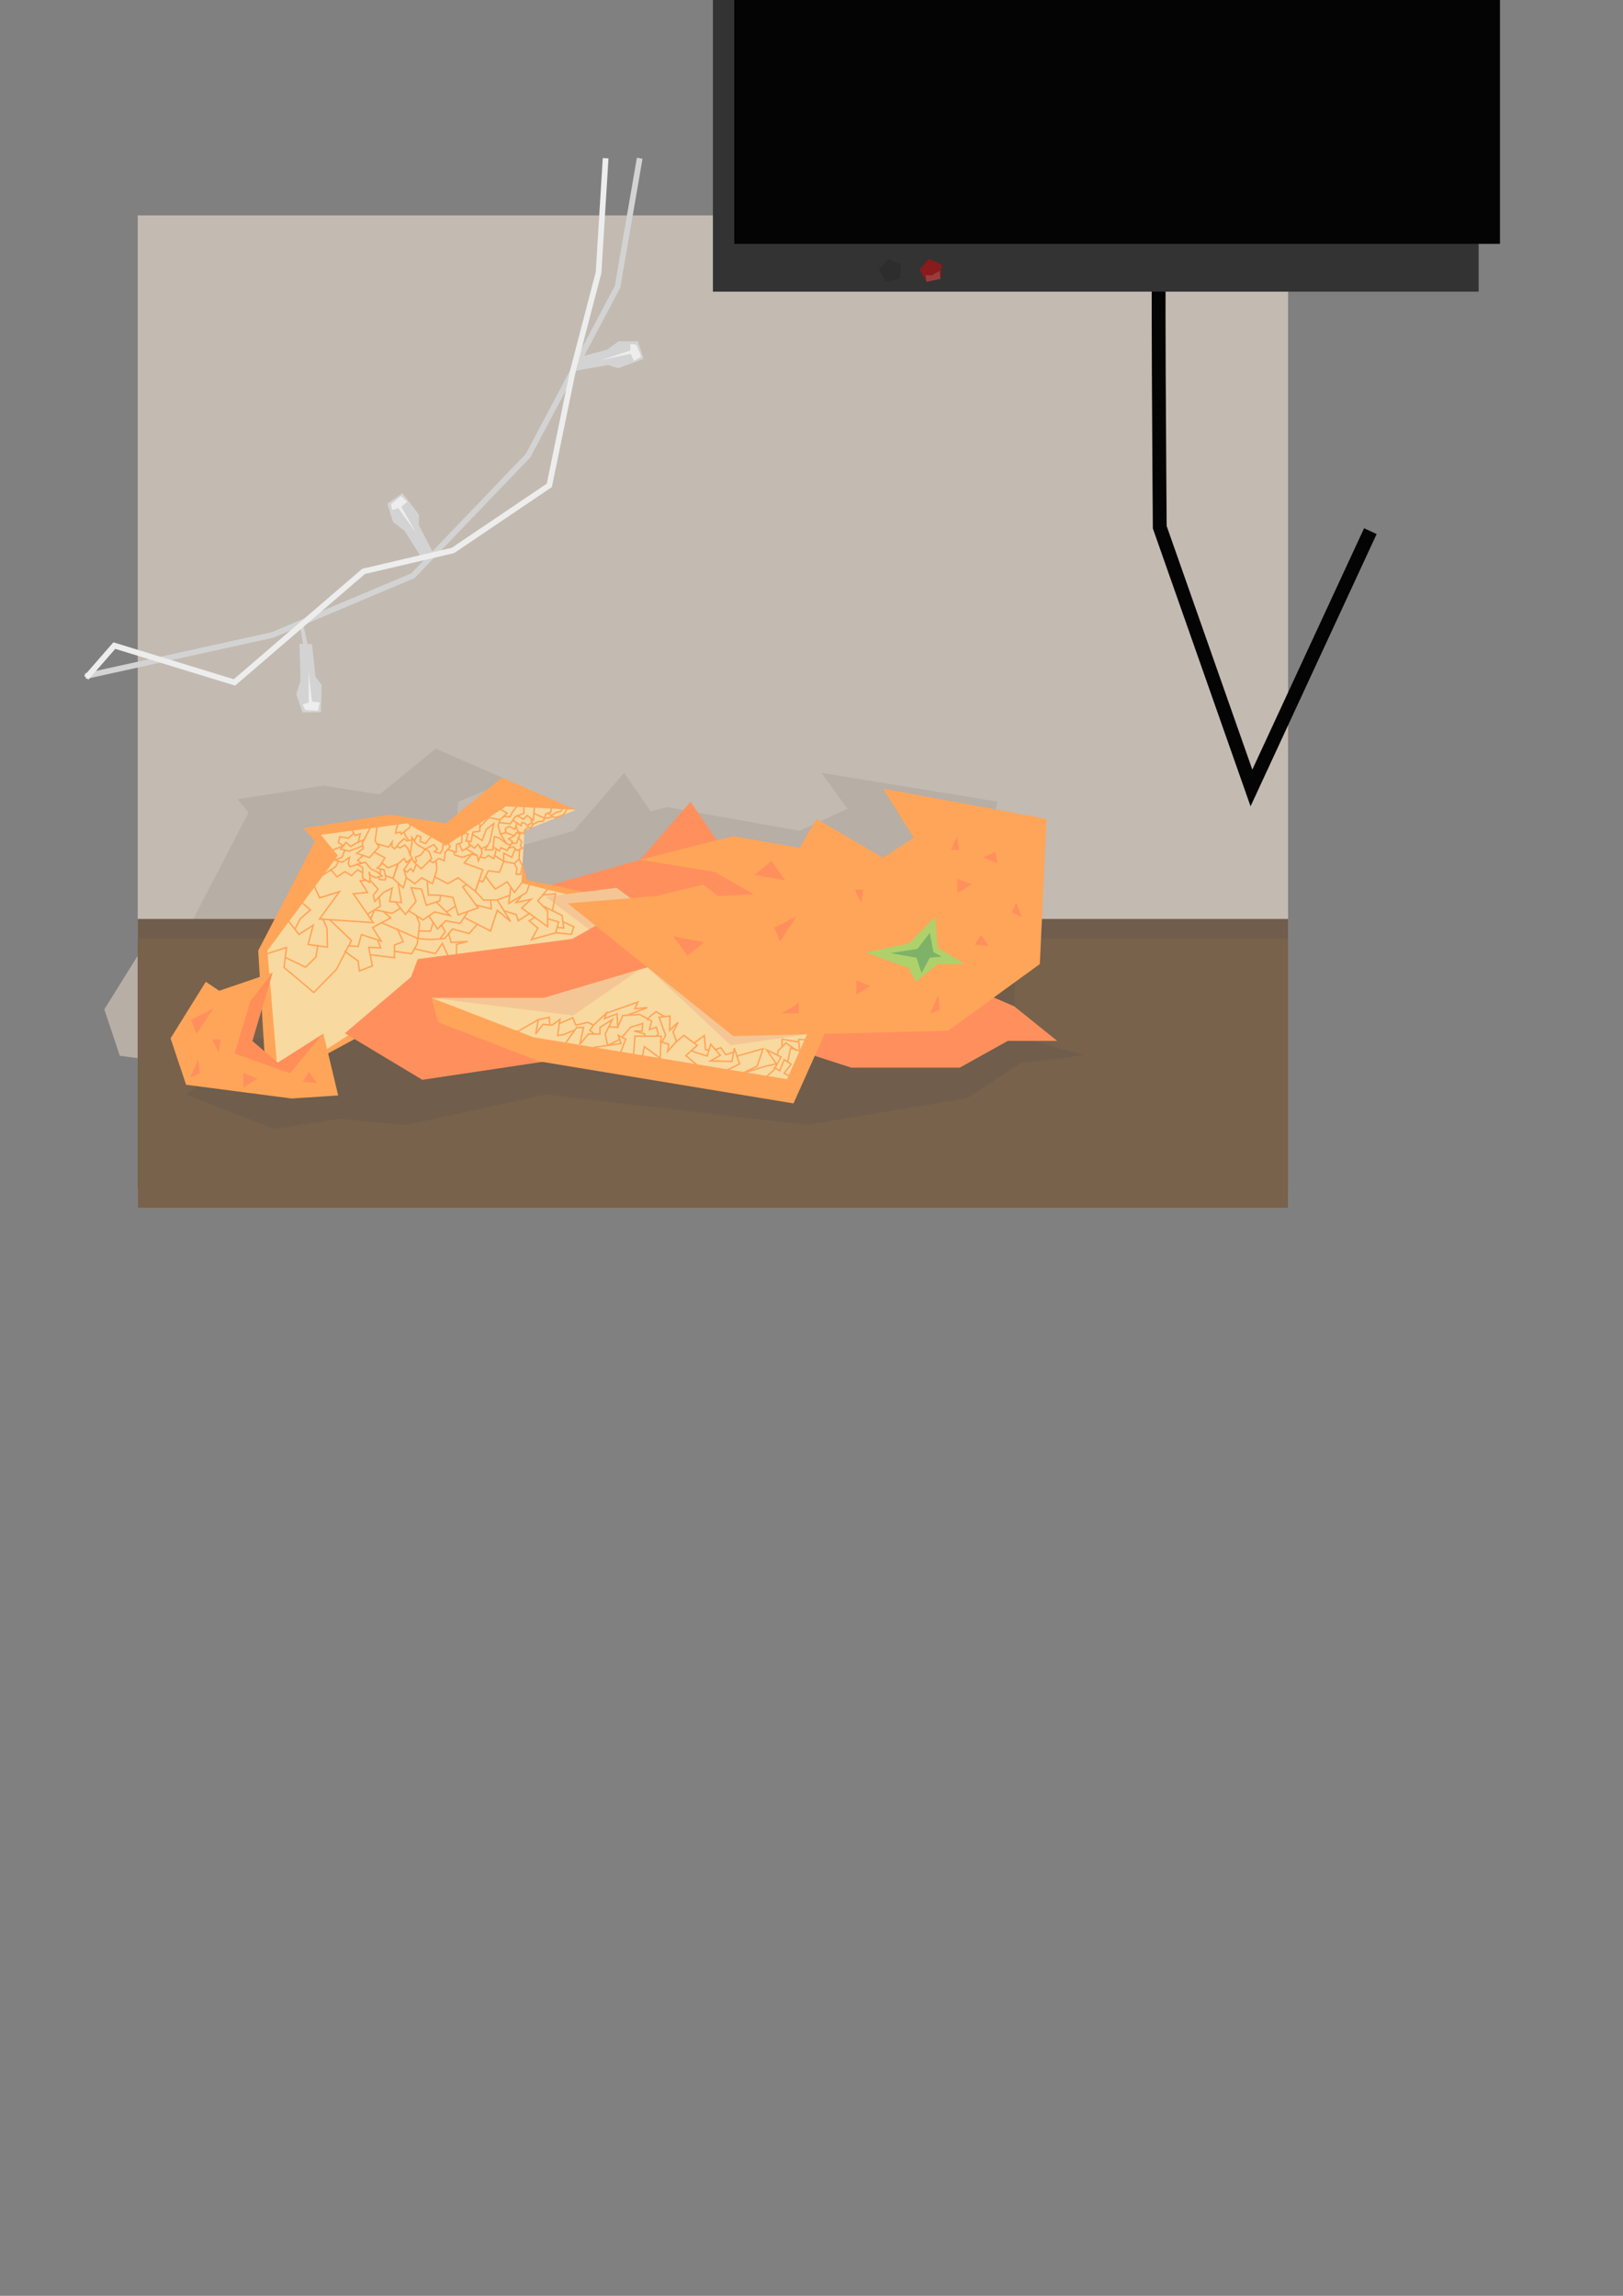 <?xml version="1.0" encoding="UTF-8" standalone="no"?>
<!-- Created with Inkscape (http://www.inkscape.org/) -->

<svg width="210mm" height="297mm" viewBox="0 0 210 297" version="1.1" id="svg1" inkscape:version="1.3 (0e150ed6c4, 2023-07-21)" sodipodi:docname="манда.svg" xmlns:inkscape="http://www.inkscape.org/namespaces/inkscape" xmlns:sodipodi="http://sodipodi.sourceforge.net/DTD/sodipodi-0.dtd" xmlns="http://www.w3.org/2000/svg" xmlns:svg="http://www.w3.org/2000/svg">
  <rect x="0" y="0" width="210" height="297" fill="#808080" stroke="none"/>
  <sodipodi:namedview id="namedview1" pagecolor="#ffffff" bordercolor="#666666" borderopacity="1.0" inkscape:showpageshadow="2" inkscape:pageopacity="0.0" inkscape:pagecheckerboard="0" inkscape:deskcolor="#d1d1d1" inkscape:document-units="mm" inkscape:zoom="0.41197303" inkscape:cx="760.97214" inkscape:cy="427.21243" inkscape:current-layer="layer1" />
  <defs id="defs1" />
  <g inkscape:label="Layer 1" inkscape:groupmode="layer" id="layer1">
    <rect style="font-variation-settings:'wdth' 87, 'wght' 700;fill:#c3bab1;fill-opacity:1;stroke:none;stroke-width:0.863;stroke-linecap:square;stroke-dasharray:none;stroke-opacity:1;paint-order:markers stroke fill" id="rect12" width="148.841" height="128.421" x="17.825" y="27.864" inkscape:export-filename="rect12.png" inkscape:export-xdpi="449" inkscape:export-ydpi="449" />
    <rect style="font-variation-settings:'wdth' 87, 'wght' 700;fill:#b7aea6;fill-opacity:1;stroke:none;stroke-width:0.989;stroke-linecap:square;stroke-dasharray:none;stroke-opacity:1;paint-order:markers stroke fill" id="rect13" width="24.977" height="150.604" x="709.344" y="-238.489" transform="rotate(23.388)" />
    <rect style="font-variation-settings:'wdth' 87, 'wght' 700;fill:#b7aea6;fill-opacity:1;stroke:none;stroke-width:1.094;stroke-linecap:square;stroke-dasharray:none;stroke-opacity:1;paint-order:markers stroke fill" id="rect13-9" width="24.977" height="184.21" x="648.83" y="-261.847" transform="rotate(23.388)" />
    <rect style="font-variation-settings:'wdth' 87, 'wght' 700;fill:#b7aea6;fill-opacity:1;stroke:none;stroke-width:1.094;stroke-linecap:square;stroke-dasharray:none;stroke-opacity:1;paint-order:markers stroke fill" id="rect13-9-0" width="24.977" height="184.21" x="584.509" y="-271.685" transform="rotate(23.388)" />
    <path id="path10-8" style="font-variation-settings:'wdth' 87, 'wght' 700;fill:#b7aea6;fill-opacity:1;stroke-linecap:square;paint-order:markers stroke fill" inkscape:transform-center-x="0.81719712" inkscape:transform-center-y="-1.2112585" d="m 56.379,96.846 -7.266,5.929 -7.292,-1.137 -11.087,1.759 1.43,1.703 -7.332,14.135 0.208,3.403 -5.257,1.789 -1.732,-1.161 -4.555,7.315 2.007,6.004 13.643,1.778 6.036,-0.394 -1.301,-5.442 3.416,-1.852 8.768,5.267 15.515,-2.319 32.515,5.375 2.753,-6.154 4.718,1.525 h 14.04 l 6.219,-3.456 h 6.39 l -5.563,-4.479 -2.645,-1.137 5.96,-4.326 3.091,-17.267 -22.754,-3.727 3.347,4.659 -6.19,2.843 -17.157,-3.06 -2.124,0.54 -3.416,-4.981 -6.509,7.501 -11.547,3.257 -3.081,-0.641 -0.596,-2.062 0.257,-4.327 6.65,-2.688 z m -31.084,29.977 0.331,5.419 -1.547,-1.323 z" sodipodi:nodetypes="cccccccccccccccccccccccccccccccccccccccccccc" />
    <rect style="font-variation-settings:'wdth' 87, 'wght' 700;fill:#705d4b;fill-opacity:1;stroke:none;stroke-width:0.989;stroke-linecap:square;stroke-dasharray:none;stroke-opacity:1;paint-order:markers stroke fill" id="rect11-2" width="148.841" height="34.871" x="17.825" y="118.883" />
    <rect style="font-variation-settings:'wdth' 87, 'wght' 700;fill:#78624b;fill-opacity:1;stroke:none;stroke-width:0.989;stroke-linecap:square;stroke-dasharray:none;stroke-opacity:1;paint-order:markers stroke fill" id="rect11" width="148.841" height="34.871" x="17.825" y="121.413" />
    <path id="path13" style="font-variation-settings:'wdth' 87, 'wght' 700;fill:#705d4b;stroke-width:0.989;stroke-linecap:square;paint-order:markers stroke fill;fill-opacity:1" inkscape:transform-center-x="0.99378931" inkscape:transform-center-y="-0.17652628" d="m 104.425,145.527 -33.83,-3.929 -18.043,3.929 -8.794,-0.779 -8.219,1.316 -11.46,-4.466 9.042,-7.236 74.137,-0.31 24.02,-6.904 v 6.904 l 8.971,2.442 -8.289,1.091 -6.8,4.469 z" sodipodi:nodetypes="cccccccccccccc" />
    <path id="path10" style="font-variation-settings:'wdth' 87, 'wght' 700;fill:#ff905d;stroke-linecap:square;paint-order:markers stroke fill" inkscape:transform-center-x="0.81719712" inkscape:transform-center-y="-1.2112585" d="m 136.792,134.66 h -6.39 l -6.219,3.456 h -14.041 l -33.561,-10.854 -5.298,-12.781 11.548,-3.257 6.509,-7.502 8.215,11.976 33.674,14.482 z" sodipodi:nodetypes="ccccccccccc" />
    <path id="rect2-8" style="font-variation-settings:'wdth' 87, 'wght' 700;fill:#ffa559;fill-opacity:1;stroke-linecap:square;paint-order:markers stroke fill" d="m 39.312,107.141 11.087,-1.759 7.292,1.137 7.266,-5.929 9.557,4.171 -9.063,-0.44 2.752,9.517 13.306,2.768 5.024,3.179 -29.244,8.446 -21.276,11.536 -1.669,-1.501 -0.933,-15.288 7.333,-14.135 z" sodipodi:nodetypes="ccccccccccccccc" />
    <path id="rect2" style="font-variation-settings:'wdth' 87, 'wght' 700;fill:#f8d99f;fill-opacity:1;stroke-linecap:square;paint-order:markers stroke fill" d="m 41.525,107.993 11.125,-1.474 5.041,2.867 7.76,-5.064 9.063,0.44 -6.651,2.688 -0.403,6.791 17.023,4.21 -27.902,8.047 -20.57,13.271 -1.417,-16.78 9.122,-12.301 z" sodipodi:nodetypes="ccccccccccccc" />
    <path id="path7" style="font-variation-settings:'wdth' 87, 'wght' 700;fill:#f4c695;stroke-linecap:square;paint-order:markers stroke fill" inkscape:transform-center-x="0.12880732" inkscape:transform-center-y="0.44221953" d="m 70.595,116.004 9.189,-1.148 1.905,1.429 -4.895,4.383 z" sodipodi:nodetypes="ccccc" />
    <path style="font-variation-settings:'wdth' 87, 'wght' 700;opacity:1;fill:none;stroke:#ffa559;stroke-width:0.189;stroke-linecap:square;stroke-dasharray:none;stroke-opacity:1;paint-order:markers stroke fill" d="m 53.622,122.757 v 0 l 2.704,0.596 0.911,-1.307 0.7,1.544 1.132,0.913 v -2.342 l 1.444,-0.369 -2.138,0.128 -0.324,-1.123" id="path117" />
    <path id="path5" style="font-variation-settings:'wdth' 87, 'wght' 700;fill:#ff905d;fill-opacity:1;stroke-linecap:square;paint-order:markers stroke fill" inkscape:transform-center-x="3.098585" inkscape:transform-center-y="0.30161011" d="m 86.997,114.241 7.561,3.194 -3.797,1.018 -1.979,16.133 -34.14,5.103 -10.018,-6.019 8.548,-7.275 0.886,-2.327 19.967,-2.601 z" sodipodi:nodetypes="cccccccccc" />
    <path id="path2-9" style="font-variation-settings:'wdth' 87, 'wght' 700;fill:#ffa559;fill-opacity:1;stroke-linecap:square;paint-order:markers stroke fill" inkscape:transform-center-x="1.1353222" inkscape:transform-center-y="0.9184445" d="m 69.869,137.321 -13.172,-5.089 -0.846,-3.135 15.384,3.135 18.585,-5.509 18.051,4.401 -5.198,11.619 z" sodipodi:nodetypes="cccccccc" />
    <path id="path2" style="font-variation-settings:'wdth' 87, 'wght' 700;fill:#f8d99f;fill-opacity:1;stroke-linecap:square;paint-order:markers stroke fill" inkscape:transform-center-x="1.1353222" inkscape:transform-center-y="0.9184445" d="m 69.023,134.186 -13.172,-5.089 h 14.537 l 18.585,-5.509 18.051,4.401 -5.198,11.619 z" sodipodi:nodetypes="ccccccc" />
    <path id="path9" style="font-variation-settings:'wdth' 87, 'wght' 700;fill:#f4c695;stroke-linecap:square;paint-order:markers stroke fill" inkscape:transform-center-x="-0.16160363" inkscape:transform-center-y="0.15595597" d="m 94.558,135.227 -10.794,-10.095 20.661,8.666 z" sodipodi:nodetypes="cccc" />
    <path id="path1" style="font-variation-settings:'wdth' 87, 'wght' 700;fill:#ffa559;fill-opacity:1;stroke-linecap:square;paint-order:markers stroke fill" inkscape:transform-center-x="3.247055" inkscape:transform-center-y="0.22284108" d="m 114.256,102.019 21.16,3.929 -0.872,18.769 -11.869,8.614 -27.794,0.712 -21.433,-17.18 11.44,-0.939 6.133,-1.476 1.847,1.476 4.687,-0.227 -5.104,-2.912 -3.723,-0.605 -5.896,-0.957 12.049,-3.06 8.578,1.53 2.193,-3.746 8.603,5.015 3.971,-2.582 z" sodipodi:nodetypes="ccccccccccccccccccc" />
    <path id="path3" style="font-variation-settings:'wdth' 87, 'wght' 700;fill:#aed16b;fill-opacity:1;stroke:none;stroke-width:0.989;stroke-linecap:square;stroke-dasharray:none;stroke-opacity:1;paint-order:markers stroke fill" inkscape:transform-center-x="-0.15772108" inkscape:transform-center-y="0.80973467" d="m 118.515,126.998 -0.938,-1.766 -5.478,-2.007 5.478,-1.167 3.42,-3.409 0.335,3.941 3.458,2.12 h -3.458 z" sodipodi:nodetypes="ccccccccc" />
    <path id="rect5" style="font-variation-settings:'wdth' 87, 'wght' 700;fill:#ffa559;stroke-width:1.258;stroke-linecap:square;paint-order:markers stroke fill" d="m 26.628,127.011 1.732,1.16 6.924,-2.356 -2.337,4.138 -1.91,4.86 6.512,4.036 4.297,-5.133 1.912,7.998 -6.036,0.394 -13.643,-1.778 -2.007,-6.005 z" sodipodi:nodetypes="cccccccccccc" />
    <path id="path6" style="font-variation-settings:'wdth' 87, 'wght' 700;fill:#ff8e59;stroke-linecap:square;paint-order:markers stroke fill" inkscape:transform-center-x="-0.33976243" inkscape:transform-center-y="0.074988656" d="m 30.358,136.29 2.04,-6.791 2.887,-3.684 -2.628,8.848 3.28,2.806 5.91,-3.752 -4.297,5.133 z" sodipodi:nodetypes="cccccccc" />
    <path id="path8" style="font-variation-settings:'wdth' 87, 'wght' 700;fill:#f4c695;stroke-linecap:square;paint-order:markers stroke fill" inkscape:transform-center-x="0.17682445" inkscape:transform-center-y="-0.39147853" d="m 74.152,131.368 -18.301,-2.27 h 14.537 l 12.388,-3.672 z" sodipodi:nodetypes="ccccc" />
    <path id="path11" style="font-variation-settings:'wdth' 87, 'wght' 700;fill:#7db268;stroke-linecap:square;paint-order:markers stroke fill" inkscape:transform-center-x="0.26263555" inkscape:transform-center-y="0.049285203" d="m 119.237,125.881 -0.657,-1.992 -3.355,-0.587 3.475,-0.542 1.605,-2.086 0.477,2.497 1.07,0.591 -1.547,0.127 z" sodipodi:nodetypes="ccccccccc" />
    <path style="font-variation-settings:'wdth' 87, 'wght' 700;fill:none;fill-opacity:1;stroke:#ffa559;stroke-width:0.189;stroke-linecap:square;stroke-dasharray:none;stroke-opacity:1;paint-order:markers stroke fill" d="m 48.791,107.031 -0.262,1.748 0.522,0.763 -1.244,1.405 -1.646,-0.562 0.843,-0.602 -0.12,-0.723 0.991,-1.907 -0.053,0.007" id="path14" />
    <path style="font-variation-settings:'wdth' 87, 'wght' 700;fill:none;fill-opacity:1;stroke:#ffa559;stroke-width:0.189;stroke-linecap:square;stroke-dasharray:none;stroke-opacity:1;paint-order:markers stroke fill" d="m 53.305,108.99 -0.241,1.555 0.482,0.963 0.963,0.883 1.341,-1.335 -0.337,-0.913 -1.606,-0.923 -0.602,-0.883 z" id="path16" />
    <path style="font-variation-settings:'wdth' 87, 'wght' 700;fill:none;fill-opacity:1;stroke:#ffa559;stroke-width:0.189;stroke-linecap:square;stroke-dasharray:none;stroke-opacity:1;paint-order:markers stroke fill" d="m 53.305,111.026 v 0 l -1.044,1.495 0.321,1.033 -0.401,1.301 -1.325,-1.22 0.642,-1.887 0.803,-0.693 0.281,0.532 z" id="path17" />
    <path style="font-variation-settings:'wdth' 87, 'wght' 700;fill:none;fill-opacity:1;stroke:#ffa559;stroke-width:0.189;stroke-linecap:square;stroke-dasharray:none;stroke-opacity:1;paint-order:markers stroke fill" d="m 51.499,111.749 -1.325,0.522 -0.682,-0.602 -0.682,0.642 0.883,0.211 0.201,0.752 0.963,0.361 z" id="path18" />
    <path style="font-variation-settings:'wdth' 87, 'wght' 700;fill:none;fill-opacity:1;stroke:#ffa559;stroke-width:0.189;stroke-linecap:square;stroke-dasharray:none;stroke-opacity:1;paint-order:markers stroke fill" d="m 51.49,106.673 -0.23,0.6 -0.085,0.511 0.653,-0.142 0.085,0.27 0.681,-0.539 0.373,-0.27 0.124,-0.333" id="path19" />
    <path style="font-variation-settings:'wdth' 87, 'wght' 700;fill:none;fill-opacity:1;stroke:#ffa559;stroke-width:0.189;stroke-linecap:square;stroke-dasharray:none;stroke-opacity:1;paint-order:markers stroke fill" d="m 53.065,110.545 -0.329,-0.83 -0.355,-0.397 -0.624,0.369 -0.412,-0.184 0.31,-0.44 0.641,-0.568 0.341,0.284 0.669,-0.115" id="path20" sodipodi:nodetypes="ccccccccc" />
    <path style="font-variation-settings:'wdth' 87, 'wght' 700;fill:none;fill-opacity:1;stroke:#ffa559;stroke-width:0.189;stroke-linecap:square;stroke-dasharray:none;stroke-opacity:1;paint-order:markers stroke fill" d="m 47.74,112.766 0.142,0.724 -0.071,0.667 -0.894,-0.568 v -1.377 l -0.71,-0.397 1.064,-0.274 0.738,0.884 0.908,0.44 0.511,0.468 -0.812,0.213 -0.721,-0.369 z" id="path21" />
    <path style="font-variation-settings:'wdth' 87, 'wght' 700;fill:none;fill-opacity:1;stroke:#ffa559;stroke-width:0.189;stroke-linecap:square;stroke-dasharray:none;stroke-opacity:1;paint-order:markers stroke fill" d="m 49.251,112.416 -0.078,0.683" id="path22" />
    <path style="font-variation-settings:'wdth' 87, 'wght' 700;fill:none;fill-opacity:1;stroke:#ffa559;stroke-width:0.189;stroke-linecap:square;stroke-dasharray:none;stroke-opacity:1;paint-order:markers stroke fill" d="m 46.983,110.665 -0.719,0.625 0.475,0.388" id="path23" />
    <path style="font-variation-settings:'wdth' 87, 'wght' 700;fill:none;fill-opacity:1;stroke:#ffa559;stroke-width:0.189;stroke-linecap:square;stroke-dasharray:none;stroke-opacity:1;paint-order:markers stroke fill" d="m 48.429,110.244 1.384,0.734 -0.661,1.012" id="path24" />
    <path style="font-variation-settings:'wdth' 87, 'wght' 700;fill:none;fill-opacity:1;stroke:#ffa559;stroke-width:0.189;stroke-linecap:square;stroke-dasharray:none;stroke-opacity:1;paint-order:markers stroke fill" d="m 46.943,109.421 -1.786,0.695 -1.093,-0.274 0.724,-0.853 0.596,0.529 0.733,-0.457 0.989,-0.433 -0.04,0.076" id="path25" />
    <path style="font-variation-settings:'wdth' 87, 'wght' 700;fill:none;fill-opacity:1;stroke:#ffa559;stroke-width:0.189;stroke-linecap:square;stroke-dasharray:none;stroke-opacity:1;paint-order:markers stroke fill" d="m 45.604,107.529 0.352,0.542 0.661,-0.202 -0.256,1.085" id="path26" />
    <path style="font-variation-settings:'wdth' 87, 'wght' 700;fill:none;fill-opacity:1;stroke:#ffa559;stroke-width:0.189;stroke-linecap:square;stroke-dasharray:none;stroke-opacity:1;paint-order:markers stroke fill" d="m 45.78,107.8 -0.708,0.634 -1.107,-0.201 -0.184,0.756 0.646,0.426 -1.319,0.523" id="path27" />
    <path style="font-variation-settings:'wdth' 87, 'wght' 700;fill:none;fill-opacity:1;stroke:#ffa559;stroke-width:0.189;stroke-linecap:square;stroke-dasharray:none;stroke-opacity:1;paint-order:markers stroke fill" d="m 48.79,109.16 1.485,0.431 0.473,-0.672 -0.051,0.599 0.362,0.294 0.286,-0.31" id="path28" />
    <path style="font-variation-settings:'wdth' 87, 'wght' 700;fill:none;fill-opacity:1;stroke:#ffa559;stroke-width:0.189;stroke-linecap:square;stroke-dasharray:none;stroke-opacity:1;paint-order:markers stroke fill" d="m 52.253,107.643 0.29,0.591 0.241,0.345 v 0" id="path29" />
    <path style="font-variation-settings:'wdth' 87, 'wght' 700;fill:none;fill-opacity:1;stroke:#ffa559;stroke-width:0.189;stroke-linecap:square;stroke-dasharray:none;stroke-opacity:1;paint-order:markers stroke fill" d="m 53.607,108.778 0.371,-0.707 0.486,0.162 -0.104,0.631 0.702,0.256 0.532,-0.685 0.261,-0.201" id="path30" />
    <path style="font-variation-settings:'wdth' 87, 'wght' 700;fill:none;fill-opacity:1;stroke:#ffa559;stroke-width:0.189;stroke-linecap:square;stroke-dasharray:none;stroke-opacity:1;paint-order:markers stroke fill" d="m 55.011,109.855 1.124,-0.595 0.452,0.582 -0.401,0.351 0.783,0.191 0.331,-0.592 -0.05,-0.421 0.231,-0.111" id="path31" />
    <path style="font-variation-settings:'wdth' 87, 'wght' 700;fill:none;fill-opacity:1;stroke:#ffa559;stroke-width:0.189;stroke-linecap:square;stroke-dasharray:none;stroke-opacity:1;paint-order:markers stroke fill" d="m 55.555,111.35 0.51,0.249 0.702,-0.543 0.712,0.282 0.126,-1.061 0.647,-0.758 -0.261,-0.385" id="path32" />
    <path style="font-variation-settings:'wdth' 87, 'wght' 700;fill:none;fill-opacity:1;stroke:#ffa559;stroke-width:0.189;stroke-linecap:square;stroke-dasharray:none;stroke-opacity:1;paint-order:markers stroke fill" d="m 55.011,109.855 -0.548,0.74 -0.716,0.312 0.151,0.528 -0.351,0.074" id="path33" />
    <path style="font-variation-settings:'wdth' 87, 'wght' 700;fill:none;fill-opacity:1;stroke:#ffa559;stroke-width:0.189;stroke-linecap:square;stroke-dasharray:none;stroke-opacity:1;paint-order:markers stroke fill" d="m 52.262,112.522 0.401,0.301 0.472,-0.452 0.344,0.387 0.378,-0.947" id="path34" />
    <path style="font-variation-settings:'wdth' 87, 'wght' 700;fill:none;fill-opacity:1;stroke:#ffa559;stroke-width:0.189;stroke-linecap:square;stroke-dasharray:none;stroke-opacity:1;paint-order:markers stroke fill" d="m 49.894,113.274 0.054,0.211 -0.155,0.361 -0.724,-0.088 -0.046,-0.318" id="path35" />
    <path style="font-variation-settings:'wdth' 87, 'wght' 700;fill:none;fill-opacity:1;stroke:#ffa559;stroke-width:0.189;stroke-linecap:square;stroke-dasharray:none;stroke-opacity:1;paint-order:markers stroke fill" d="m 44.611,109.979 -0.347,0.928 -0.979,0.364 1.029,0.27 0.913,-0.634 -0.161,0.832 0.201,0.382 0.688,-0.181 0.252,-0.125" id="path36" />
    <path style="font-variation-settings:'wdth' 87, 'wght' 700;fill:none;fill-opacity:1;stroke:#ffa559;stroke-width:0.189;stroke-linecap:square;stroke-dasharray:none;stroke-opacity:1;paint-order:markers stroke fill" d="m 43.799,111.405 -0.378,0.715 -0.602,0.401 -0.92,0.618 -0.002,0.003" id="path37" />
    <path style="font-variation-settings:'wdth' 87, 'wght' 700;fill:none;fill-opacity:1;stroke:#ffa559;stroke-width:0.189;stroke-linecap:square;stroke-dasharray:none;stroke-opacity:1;paint-order:markers stroke fill" d="m 42.819,112.522 0.793,0.913 1.012,-0.677 0.865,0.518 0.783,-0.754 0.646,0.379" id="path38" />
    <path style="font-variation-settings:'wdth' 87, 'wght' 700;fill:none;fill-opacity:1;stroke:#ffa559;stroke-width:0.189;stroke-linecap:square;stroke-dasharray:none;stroke-opacity:1;paint-order:markers stroke fill" d="m 57.929,109.897 v 0 l 1.099,0.35 0.037,-1.015 0.681,-0.23 0.014,-0.972 0.43,-0.276 0.379,0.115 -0.255,0.937 0.639,0.071 0.241,-1.22 0.894,-0.141 -0.014,-0.99 -0.341,0.025" id="path39" />
    <path style="font-variation-settings:'wdth' 87, 'wght' 700;fill:none;fill-opacity:1;stroke:#ffa559;stroke-width:0.189;stroke-linecap:square;stroke-dasharray:none;stroke-opacity:1;paint-order:markers stroke fill" d="m 59.406,109.117 0.412,0.952 0.937,-0.551 -0.121,-0.677" id="path40" />
    <path style="font-variation-settings:'wdth' 87, 'wght' 700;fill:none;fill-opacity:1;stroke:#ffa559;stroke-width:0.189;stroke-linecap:square;stroke-dasharray:none;stroke-opacity:1;paint-order:markers stroke fill" d="m 61.165,107.956 v 0 l 1.22,0.776 0.525,-1.421 0.979,-0.76 -0.497,2.284 -0.61,1.107 h 1.008 l 0.17,-1.717 0.624,0.175 0.951,0.734 -0.809,-1.307 -0.284,-1.036 0.27,-0.738 -1.469,-0.291 -1.164,1.259 v 0" id="path41" />
    <path style="font-variation-settings:'wdth' 87, 'wght' 700;fill:none;fill-opacity:1;stroke:#ffa559;stroke-width:0.189;stroke-linecap:square;stroke-dasharray:none;stroke-opacity:1;paint-order:markers stroke fill" d="m 64.713,106.053 0.903,-0.866 -0.806,-0.448" id="path42" />
    <path style="font-variation-settings:'wdth' 87, 'wght' 700;fill:none;fill-opacity:1;stroke:#ffa559;stroke-width:0.189;stroke-linecap:square;stroke-dasharray:none;stroke-opacity:1;paint-order:markers stroke fill" d="m 65.165,105.62 v 0 l 0.84,0.039 0.312,-0.642 0.568,-0.695" id="path43" />
    <path style="font-variation-settings:'wdth' 87, 'wght' 700;fill:none;fill-opacity:1;stroke:#ffa559;stroke-width:0.189;stroke-linecap:square;stroke-dasharray:none;stroke-opacity:1;paint-order:markers stroke fill" d="m 64.578,106.422 1.463,0.142 0.63,-0.905 1.121,-0.457 -0.016,-0.767" id="path44" />
    <path style="font-variation-settings:'wdth' 87, 'wght' 700;fill:none;fill-opacity:1;stroke:#ffa559;stroke-width:0.189;stroke-linecap:square;stroke-dasharray:none;stroke-opacity:1;paint-order:markers stroke fill" d="m 66.941,105.501 v 0 l 0.781,0.481 0.49,-0.481 0.795,0.623 0.142,-1.785" id="path45" />
    <path style="font-variation-settings:'wdth' 87, 'wght' 700;fill:none;fill-opacity:1;stroke:#ffa559;stroke-width:0.189;stroke-linecap:square;stroke-dasharray:none;stroke-opacity:1;paint-order:markers stroke fill" d="m 69.077,105.231 v 0 l 1.384,0.616 0.128,-0.518 0.696,-0.284 0.078,-0.707" id="path46" />
    <path style="font-variation-settings:'wdth' 87, 'wght' 700;fill:none;fill-opacity:1;stroke:#ffa559;stroke-width:0.189;stroke-linecap:square;stroke-dasharray:none;stroke-opacity:1;paint-order:markers stroke fill" d="m 70.936,105.187 0.411,0.314 0.61,-0.394 0.553,-0.134 0.298,-0.361" id="path47" />
    <path style="font-variation-settings:'wdth' 87, 'wght' 700;fill:none;fill-opacity:1;stroke:#ffa559;stroke-width:0.189;stroke-linecap:square;stroke-dasharray:none;stroke-opacity:1;paint-order:markers stroke fill" d="m 73.347,104.705 v 0 l -0.275,0.468 -0.278,0.284 -0.857,0.299 -0.47,-0.097 -0.452,0.153 -0.553,0.035" id="path48" />
    <path style="font-variation-settings:'wdth' 87, 'wght' 700;fill:none;fill-opacity:1;stroke:#ffa559;stroke-width:0.189;stroke-linecap:square;stroke-dasharray:none;stroke-opacity:1;paint-order:markers stroke fill" d="m 68.815,105.974 -0.107,0.171 0.244,0.518 0.671,-0.356 0.674,-0.084 0.163,-0.376" id="path49" />
    <path style="font-variation-settings:'wdth' 87, 'wght' 700;fill:none;fill-opacity:1;stroke:#ffa559;stroke-width:0.189;stroke-linecap:square;stroke-dasharray:none;stroke-opacity:1;paint-order:markers stroke fill" d="m 66.357,106.112 v 0 l 1.074,0.722 0.085,-0.409 0.334,0.047 0.404,0.322 0.576,-0.389" id="path50" />
    <path style="font-variation-settings:'wdth' 87, 'wght' 700;fill:none;fill-opacity:1;stroke:#ffa559;stroke-width:0.189;stroke-linecap:square;stroke-dasharray:none;stroke-opacity:1;paint-order:markers stroke fill" d="m 66.894,106.473 -0.286,0.815 -0.702,-0.383 -0.511,0.27 0.05,0.532 -0.497,0.141 -0.22,-0.02" id="path51" />
    <path style="font-variation-settings:'wdth' 87, 'wght' 700;fill:none;fill-opacity:1;stroke:#ffa559;stroke-width:0.189;stroke-linecap:square;stroke-dasharray:none;stroke-opacity:1;paint-order:markers stroke fill" d="m 65.419,107.44 0.025,0.266 1.103,0.406 0.264,-0.392 0.35,0.127 -0.41,-0.967" id="path52" />
    <path style="font-variation-settings:'wdth' 87, 'wght' 700;fill:none;fill-opacity:1;stroke:#ffa559;stroke-width:0.189;stroke-linecap:square;stroke-dasharray:none;stroke-opacity:1;paint-order:markers stroke fill" d="m 67.014,107.593 v 0 l 0.729,0.254 0.12,-0.398 0.455,-0.459 0.384,0.12 0.25,-0.447" id="path53" sodipodi:nodetypes="ccccccc" />
    <path style="font-variation-settings:'wdth' 87, 'wght' 700;fill:none;fill-opacity:1;stroke:#ffa559;stroke-width:0.189;stroke-linecap:square;stroke-dasharray:none;stroke-opacity:1;paint-order:markers stroke fill" d="m 60.694,109.18 v 0 l 0.73,0.542 0.411,-0.502 0.452,0.593 0.802,-0.425" id="path54" />
    <path style="font-variation-settings:'wdth' 87, 'wght' 700;fill:none;fill-opacity:1;stroke:#ffa559;stroke-width:0.189;stroke-linecap:square;stroke-dasharray:none;stroke-opacity:1;paint-order:markers stroke fill" d="m 63.782,109.491 0.046,0.08 0.797,0.522 0.211,-0.442 0.781,0.384 0.425,-0.695 -0.506,-0.207" id="path55" />
    <path style="font-variation-settings:'wdth' 87, 'wght' 700;fill:none;fill-opacity:1;stroke:#ffa559;stroke-width:0.189;stroke-linecap:square;stroke-dasharray:none;stroke-opacity:1;paint-order:markers stroke fill" d="m 66.547,108.113 -0.727,0.415 0.505,0.371 -0.283,0.442 v 0" id="path56" />
    <path style="font-variation-settings:'wdth' 87, 'wght' 700;fill:none;fill-opacity:1;stroke:#ffa559;stroke-width:0.189;stroke-linecap:square;stroke-dasharray:none;stroke-opacity:1;paint-order:markers stroke fill" d="m 66.183,109.12 0.644,-0.039 0.257,-0.681 0.295,-0.679" id="path57" />
    <path style="font-variation-settings:'wdth' 87, 'wght' 700;fill:none;fill-opacity:1;stroke:#ffa559;stroke-width:0.189;stroke-linecap:square;stroke-dasharray:none;stroke-opacity:1;paint-order:markers stroke fill" d="m 67.083,108.4 v 0 l 0.42,0.489 -0.17,0.582 0.261,0.251 -0.7,0.314 -0.463,-0.485 -0.602,0.137" id="path58" />
    <path style="font-variation-settings:'wdth' 87, 'wght' 700;fill:none;fill-opacity:1;stroke:#ffa559;stroke-width:0.189;stroke-linecap:square;stroke-dasharray:none;stroke-opacity:1;paint-order:markers stroke fill" d="m 58.714,110.205 0.13,0.4 0.953,0.302 1.237,-0.414 0.71,0.178 -1.459,-0.877" id="path59" />
    <path style="font-variation-settings:'wdth' 87, 'wght' 700;fill:none;fill-opacity:1;stroke:#ffa559;stroke-width:0.189;stroke-linecap:square;stroke-dasharray:none;stroke-opacity:1;paint-order:markers stroke fill" d="m 62.061,109.517 0.226,0.297 0.08,0.561 -0.478,0.983 -0.144,-0.686" id="path60" />
    <path style="font-variation-settings:'wdth' 87, 'wght' 700;fill:none;fill-opacity:1;stroke:#ffa559;stroke-width:0.189;stroke-linecap:square;stroke-dasharray:none;stroke-opacity:1;paint-order:markers stroke fill" d="m 62.128,110.866 0.63,0.14 0.458,-0.335 0.686,0.405 0.324,-1.245" id="path61" />
    <path style="font-variation-settings:'wdth' 87, 'wght' 700;fill:none;fill-opacity:1;stroke:#ffa559;stroke-width:0.189;stroke-linecap:square;stroke-dasharray:none;stroke-opacity:1;paint-order:markers stroke fill" d="m 63.993,110.671 1.185,0.757 v -1.053 l 1.049,0.532 0.437,-1.113" id="path62" />
    <path style="font-variation-settings:'wdth' 87, 'wght' 700;fill:none;fill-opacity:1;stroke:#ffa559;stroke-width:0.189;stroke-linecap:square;stroke-dasharray:none;stroke-opacity:1;paint-order:markers stroke fill" d="m 67.244,109.879 -0.09,1.258 -0.612,0.572 -1.364,-0.281" id="path63" />
    <path style="font-variation-settings:'wdth' 87, 'wght' 700;fill:none;fill-opacity:1;stroke:#ffa559;stroke-width:0.189;stroke-linecap:square;stroke-dasharray:none;stroke-opacity:1;paint-order:markers stroke fill" d="m 67.154,111.137 0.44,0.843 -0.249,1.134 -0.56,-0.01 0.109,-0.763 -0.352,-0.632" id="path64" />
    <path style="font-variation-settings:'wdth' 87, 'wght' 700;fill:none;fill-opacity:1;stroke:#ffa559;stroke-width:0.189;stroke-linecap:square;stroke-dasharray:none;stroke-opacity:1;paint-order:markers stroke fill" d="m 52.583,113.555 v 0 l 1.084,0.763 0.903,-0.764 1.39,0.764 0.557,-1.796 -0.1,-1.195" id="path65" />
    <path style="font-variation-settings:'wdth' 87, 'wght' 700;fill:none;fill-opacity:1;stroke:#ffa559;stroke-width:0.189;stroke-linecap:square;stroke-dasharray:none;stroke-opacity:1;paint-order:markers stroke fill" d="m 56.238,113.42 1.703,0.898 1.34,-0.764 2.213,1.747 0.971,-2.779 -2.395,-0.875 0.965,-1.154" id="path66" />
    <path style="font-variation-settings:'wdth' 87, 'wght' 700;fill:none;fill-opacity:1;stroke:#ffa559;stroke-width:0.189;stroke-linecap:square;stroke-dasharray:none;stroke-opacity:1;paint-order:markers stroke fill" d="m 65.177,111.428 v 0 l -0.552,1.413 -1.446,-0.191 -0.714,1.428 -0.485,-0.165" id="path67" />
    <path style="font-variation-settings:'wdth' 87, 'wght' 700;fill:none;fill-opacity:1;stroke:#ffa559;stroke-width:0.189;stroke-linecap:square;stroke-dasharray:none;stroke-opacity:1;paint-order:markers stroke fill" d="m 62.821,113.363 1.262,1.664 1.534,-0.95 0.955,1.381 1.122,-1.509" id="path68" />
    <path style="font-variation-settings:'wdth' 87, 'wght' 700;fill:none;fill-opacity:1;stroke:#ffa559;stroke-width:0.189;stroke-linecap:square;stroke-dasharray:none;stroke-opacity:1;paint-order:markers stroke fill" d="m 68.498,114.425 v 0 l -0.361,1.032 -1.243,0.767 -1.074,0.642 0.275,-2.099" id="path69" />
    <path style="font-variation-settings:'wdth' 87, 'wght' 700;fill:none;fill-opacity:1;stroke:#ffa559;stroke-width:0.189;stroke-linecap:square;stroke-dasharray:none;stroke-opacity:1;paint-order:markers stroke fill" d="m 61.979,113.911 -0.485,1.39 1.091,1.144 1.757,-0.02 1.615,-0.608" id="path70" sodipodi:nodetypes="ccccc" />
    <path style="font-variation-settings:'wdth' 87, 'wght' 700;fill:none;fill-opacity:1;stroke:#ffa559;stroke-width:0.189;stroke-linecap:square;stroke-dasharray:none;stroke-opacity:1;paint-order:markers stroke fill" d="m 55.265,113.936 v 0 l 0.164,1.847 1.589,0.04 1.577,0.261 0.686,2.268 2.578,-0.903 -1.991,-2.725 0.519,-0.296" id="path71" />
    <path style="font-variation-settings:'wdth' 87, 'wght' 700;fill:none;fill-opacity:1;stroke:#ffa559;stroke-width:0.189;stroke-linecap:square;stroke-dasharray:none;stroke-opacity:1;paint-order:markers stroke fill" d="m 40.541,114.241 0.06,0.216 0.743,1.697 2.583,-0.812 -2.583,3.542 6.957,0.472 -2.582,-3.736 1.844,-0.162 -0.946,-1.509 0.747,-0.076" id="path72" />
    <path style="font-variation-settings:'wdth' 87, 'wght' 700;fill:none;fill-opacity:1;stroke:#ffa559;stroke-width:0.189;stroke-linecap:square;stroke-dasharray:none;stroke-opacity:1;paint-order:markers stroke fill" d="m 47.847,113.823 v 0 l 1.07,1.204 -0.616,0.796 0.189,0.793 1.131,-1.158 1.127,-0.578 -0.332,1.736 1.525,0.15 -0.421,-2.521" id="path73" />
    <path style="font-variation-settings:'wdth' 87, 'wght' 700;fill:none;fill-opacity:1;stroke:#ffa559;stroke-width:0.189;stroke-linecap:square;stroke-dasharray:none;stroke-opacity:1;paint-order:markers stroke fill" d="m 47.713,118.171 1.499,-0.943 -0.157,-1.191" id="path74" />
    <path style="font-variation-settings:'wdth' 87, 'wght' 700;fill:none;fill-opacity:1;stroke:#ffa559;stroke-width:0.189;stroke-linecap:square;stroke-dasharray:none;stroke-opacity:1;paint-order:markers stroke fill" d="m 51.178,116.691 1.273,1.61 1.376,-1.685 -0.616,-1.776 1.32,0.187 0.631,2.089 1.738,-0.576 0.118,-0.717" id="path75" />
    <path style="font-variation-settings:'wdth' 87, 'wght' 700;fill:none;fill-opacity:1;stroke:#ffa559;stroke-width:0.189;stroke-linecap:square;stroke-dasharray:none;stroke-opacity:1;paint-order:markers stroke fill" d="m 51.815,117.496 v 0 l -1.067,0.655 -2.285,-0.452 -0.489,1.183" id="path76" />
    <path style="font-variation-settings:'wdth' 87, 'wght' 700;fill:none;fill-opacity:1;stroke:#ffa559;stroke-width:0.189;stroke-linecap:square;stroke-dasharray:none;stroke-opacity:1;paint-order:markers stroke fill" d="m 52.967,117.87 v 0 l 1.766,1.136 1.512,-1.036 1.998,0.482 -1.798,-1.761" id="path77" />
    <path style="font-variation-settings:'wdth' 87, 'wght' 700;fill:none;fill-opacity:1;stroke:#ffa559;stroke-width:0.189;stroke-linecap:square;stroke-dasharray:none;stroke-opacity:1;paint-order:markers stroke fill" d="m 58.938,117.218 -1.128,0.733" id="path78" />
    <path style="font-variation-settings:'wdth' 87, 'wght' 700;fill:none;fill-opacity:1;stroke:#ffa559;stroke-width:0.189;stroke-linecap:square;stroke-dasharray:none;stroke-opacity:1;paint-order:markers stroke fill" d="m 61.633,117.087 v 0 l 1.947,0.497 -0.116,-1.149" id="path79" />
    <path style="font-variation-settings:'wdth' 87, 'wght' 700;fill:none;fill-opacity:1;stroke:#ffa559;stroke-width:0.189;stroke-linecap:square;stroke-dasharray:none;stroke-opacity:1;paint-order:markers stroke fill" d="m 70.855,115.027 -1.262,1.513 1.262,1.298 v 2.038 l -3.352,-2.408 1.216,-1.137 -1.934,0.435 0.73,-0.925" id="path80" />
    <path style="font-variation-settings:'wdth' 87, 'wght' 700;fill:none;fill-opacity:1;stroke:#ffa559;stroke-width:0.189;stroke-linecap:square;stroke-dasharray:none;stroke-opacity:1;paint-order:markers stroke fill" d="m 42.686,119.006 2.788,2.657 -1.962,3.762 -2.91,2.971 -3.853,-3.241 0.321,-2.589 -3.171,1.022" id="path81" />
    <path style="font-variation-settings:'wdth' 87, 'wght' 700;fill:none;fill-opacity:1;stroke:#ffa559;stroke-width:0.189;stroke-linecap:square;stroke-dasharray:none;stroke-opacity:1;paint-order:markers stroke fill" d="m 37.109,118.873 1.565,2.008 1.866,-1.204 -0.682,2.509 2.509,0.341 -0.06,-2.465 -0.544,-1.189" id="path82" />
    <path style="font-variation-settings:'wdth' 87, 'wght' 700;fill:none;fill-opacity:1;stroke:#ffa559;stroke-width:0.189;stroke-linecap:square;stroke-dasharray:none;stroke-opacity:1;paint-order:markers stroke fill" d="m 39.156,116.838 v 0 l 1.004,0.871 -1.325,1.164 -0.662,1.307 v 0" id="path83" />
    <path style="font-variation-settings:'wdth' 87, 'wght' 700;fill:none;fill-opacity:1;stroke:#ffa559;stroke-width:0.189;stroke-linecap:square;stroke-dasharray:none;stroke-opacity:1;paint-order:markers stroke fill" d="m 36.908,123.861 2.629,1.254 1.345,-1.305 0.231,-1.455 v 0" id="path84" />
    <path style="font-variation-settings:'wdth' 87, 'wght' 700;fill:none;fill-opacity:1;stroke:#ffa559;stroke-width:0.189;stroke-linecap:square;stroke-dasharray:none;stroke-opacity:1;paint-order:markers stroke fill" d="m 45.162,122.373 h 0.296 l 0.883,0.073 0.421,-1.545 2.551,0.843 -1.106,-1.746 2.348,-1.257 -0.951,-0.815" id="path85" sodipodi:nodetypes="cccccccc" />
    <path style="font-variation-settings:'wdth' 87, 'wght' 700;fill:none;fill-opacity:1;stroke:#ffa559;stroke-width:0.189;stroke-linecap:square;stroke-dasharray:none;stroke-opacity:1;paint-order:markers stroke fill" d="m 49.382,119.369 v 0 l 4.704,2.045 0.203,-1.951 -0.439,-1.025" id="path86" />
    <path style="font-variation-settings:'wdth' 87, 'wght' 700;fill:none;fill-opacity:1;stroke:#ffa559;stroke-width:0.189;stroke-linecap:square;stroke-dasharray:none;stroke-opacity:1;paint-order:markers stroke fill" d="m 60.57,117.9 v 0 l -1.032,1.563 -1.859,-0.343 -1.068,1.06 -1.124,-1.691" id="path87" />
    <path style="font-variation-settings:'wdth' 87, 'wght' 700;fill:none;fill-opacity:1;stroke:#ffa559;stroke-width:0.189;stroke-linecap:square;stroke-dasharray:none;stroke-opacity:1;paint-order:markers stroke fill" d="m 54.188,120.438 1.507,0.021 0.356,-1.125" id="path88" />
    <path style="font-variation-settings:'wdth' 87, 'wght' 700;fill:none;fill-opacity:1;stroke:#ffa559;stroke-width:0.189;stroke-linecap:square;stroke-dasharray:none;stroke-opacity:1;paint-order:markers stroke fill" d="m 60.055,118.682 3.406,1.758 0.881,-2.67 1.737,1.446 -1.737,-2.79" id="path89" />
    <path style="font-variation-settings:'wdth' 87, 'wght' 700;fill:none;fill-opacity:1;stroke:#ffa559;stroke-width:0.189;stroke-linecap:square;stroke-dasharray:none;stroke-opacity:1;paint-order:markers stroke fill" d="m 65.21,117.82 1.583,0.494 0.26,0.806 1.425,-0.933" id="path90" />
    <path style="font-variation-settings:'wdth' 87, 'wght' 700;fill:none;fill-opacity:1;stroke:#ffa559;stroke-width:0.189;stroke-linecap:square;stroke-dasharray:none;stroke-opacity:1;paint-order:markers stroke fill" d="m 70.855,118.858 1.437,0.409 -0.401,1.401 -3.123,0.884 0.824,-1.49 -1.113,-0.942 0.701,-0.447 v 0" id="path91" />
    <path style="font-variation-settings:'wdth' 87, 'wght' 700;fill:none;fill-opacity:1;stroke:#ffa559;stroke-width:0.189;stroke-linecap:square;stroke-dasharray:none;stroke-opacity:1;paint-order:markers stroke fill" d="m 70.224,117.189 v 0 l 2.509,1.245 0.221,1.627 -0.863,-0.094" id="path92" />
    <path style="font-variation-settings:'wdth' 87, 'wght' 700;fill:none;fill-opacity:1;stroke:#ffa559;stroke-width:0.189;stroke-linecap:square;stroke-dasharray:none;stroke-opacity:1;paint-order:markers stroke fill" d="m 72.843,119.248 1.395,0.637 -0.305,0.986 -2.043,-0.203" id="path93" />
    <path style="font-variation-settings:'wdth' 87, 'wght' 700;fill:none;fill-opacity:1;stroke:#ffa559;stroke-width:0.189;stroke-linecap:square;stroke-dasharray:none;stroke-opacity:1;paint-order:markers stroke fill" d="m 71.478,117.812 0.412,-2.192 -1.666,0.164" id="path94" />
    <path style="font-variation-settings:'wdth' 87, 'wght' 700;fill:none;fill-opacity:1;stroke:#ffa559;stroke-width:0.189;stroke-linecap:square;stroke-dasharray:none;stroke-opacity:1;paint-order:markers stroke fill" d="m 81.861,137.719 0.305,-3.676 h 3.373 l -0.113,2.854 -2.062,-1.502 -0.196,1.129" id="path95" />
    <path style="font-variation-settings:'wdth' 87, 'wght' 700;fill:none;fill-opacity:1;stroke:#ffa559;stroke-width:0.189;stroke-linecap:square;stroke-dasharray:none;stroke-opacity:1;paint-order:markers stroke fill" d="m 76.898,135.488 v 0 l 3.462,-0.498 -0.361,-1.041 0.963,0.479 -0.723,1.891" id="path96" />
    <path style="font-variation-settings:'wdth' 87, 'wght' 700;fill:none;fill-opacity:1;stroke:#ffa559;stroke-width:0.189;stroke-linecap:square;stroke-dasharray:none;stroke-opacity:1;paint-order:markers stroke fill" d="m 73.064,135.101 1.555,-2.179 0.882,-0.004 -0.48,2.183 1.121,-1.339 h 1.488 l 5.3e-4,-0.853 1.605,-1.01 -0.923,1.863 0.316,1.477 1.55,-0.769" id="path97" />
    <path style="font-variation-settings:'wdth' 87, 'wght' 700;fill:none;fill-opacity:1;stroke:#ffa559;stroke-width:0.189;stroke-linecap:square;stroke-dasharray:none;stroke-opacity:1;paint-order:markers stroke fill" d="m 80.48,134.188 1.122,-1.296 1.56,-0.5 -0.071,0.993 -1.05,-0.014 1.377,0.39 -0.028,0.282" id="path98" />
    <path style="font-variation-settings:'wdth' 87, 'wght' 700;fill:none;fill-opacity:1;stroke:#ffa559;stroke-width:0.189;stroke-linecap:square;stroke-dasharray:none;stroke-opacity:1;paint-order:markers stroke fill" d="m 78.774,132.83 1.154,0.07 0.652,-1.532 2.196,-0.125 1.536,0.851 -0.284,1.107 0.908,-0.323 0.241,0.883 -0.184,0.188" id="path99" />
    <path style="font-variation-settings:'wdth' 87, 'wght' 700;fill:none;fill-opacity:1;stroke:#ffa559;stroke-width:0.189;stroke-linecap:square;stroke-dasharray:none;stroke-opacity:1;paint-order:markers stroke fill" d="m 87.562,137.821 2.504,-0.157 -1.326,-1.1 1.476,-1.338 -1.731,-1.278 -1.008,0.831 -1.092,1.245 0.148,-0.925 -1.17,-0.367 v 0 l 0.274,0.1 0.492,-0.884 -0.845,-2.35 1.399,-0.157 -0.043,1.849 1.079,-1.031 -0.624,1.249 0.443,1.263" id="path100" />
    <path style="font-variation-settings:'wdth' 87, 'wght' 700;fill:none;fill-opacity:1;stroke:#ffa559;stroke-width:0.189;stroke-linecap:square;stroke-dasharray:none;stroke-opacity:1;paint-order:markers stroke fill" d="m 89.477,135.896 0.312,0.186 1.703,0.525 0.468,-1.506 1.249,1.421 -1.291,0.724 2.796,0.071 0.298,-1.717 0.681,2.039 -3.037,1.494 v 0" id="path101" />
    <path style="font-variation-settings:'wdth' 87, 'wght' 700;fill:none;fill-opacity:1;stroke:#ffa559;stroke-width:0.189;stroke-linecap:square;stroke-dasharray:none;stroke-opacity:1;paint-order:markers stroke fill" d="m 95.353,136.62 3.385,-0.948 -0.774,2.25 -1.902,0.928 3.023,-0.928 1.377,-0.292 -1.256,-1.807 1.852,0.913 -0.993,1.774 -0.894,0.751" id="path102" />
    <path style="font-variation-settings:'wdth' 87, 'wght' 700;fill:none;fill-opacity:1;stroke:#ffa559;stroke-width:0.189;stroke-linecap:square;stroke-dasharray:none;stroke-opacity:1;paint-order:markers stroke fill" d="m 100.206,138.116 0.681,0.408 0.582,-1.437 0.894,0.586 -0.908,1.177 0.58,0.292" id="path103" />
    <path style="font-variation-settings:'wdth' 87, 'wght' 700;fill:none;fill-opacity:1;stroke:#ffa559;stroke-width:0.189;stroke-linecap:square;stroke-dasharray:none;stroke-opacity:1;paint-order:markers stroke fill" d="m 101.916,137.379 0.385,-1.799 1.159,0.375 -0.133,-1.49 1.097,0.057" id="path104" />
    <path style="font-variation-settings:'wdth' 87, 'wght' 700;fill:none;fill-opacity:1;stroke:#ffa559;stroke-width:0.189;stroke-linecap:square;stroke-dasharray:none;stroke-opacity:1;paint-order:markers stroke fill" d="m 102.881,135.767 v 0 l -1.199,-0.855 -0.993,1.016 -0.103,0.574" id="path105" />
    <path style="font-variation-settings:'wdth' 87, 'wght' 700;fill:none;fill-opacity:1;stroke:#ffa559;stroke-width:0.189;stroke-linecap:square;stroke-dasharray:none;stroke-opacity:1;paint-order:markers stroke fill" d="m 101.185,135.42 0.003,-0.984 2.083,0.352" id="path106" />
    <path style="font-variation-settings:'wdth' 87, 'wght' 700;fill:none;fill-opacity:1;stroke:#ffa559;stroke-width:0.189;stroke-linecap:square;stroke-dasharray:none;stroke-opacity:1;paint-order:markers stroke fill" d="m 92.585,135.812 0.667,-0.28 0.653,0.909 1.017,-0.323" id="path107" />
    <path style="font-variation-settings:'wdth' 87, 'wght' 700;fill:none;fill-opacity:1;stroke:#ffa559;stroke-width:0.189;stroke-linecap:square;stroke-dasharray:none;stroke-opacity:1;paint-order:markers stroke fill" d="m 89.818,134.912 0.27,-0.179 1.05,-0.784 0.156,1.849 0.433,0.056" id="path108" />
    <path style="font-variation-settings:'wdth' 87, 'wght' 700;fill:none;fill-opacity:1;stroke:#ffa559;stroke-width:0.189;stroke-linecap:square;stroke-dasharray:none;stroke-opacity:1;paint-order:markers stroke fill" d="m 66.743,133.613 0.099,-0.105 2.812,-1.598 -0.341,1.851 0.949,-1.241 1.178,0.095 1.009,-0.743 -0.3,2.077 0.782,-0.109 1.304,-0.549" id="path109" />
    <path style="font-variation-settings:'wdth' 87, 'wght' 700;fill:none;fill-opacity:1;stroke:#ffa559;stroke-width:0.189;stroke-linecap:square;stroke-dasharray:none;stroke-opacity:1;paint-order:markers stroke fill" d="m 69.654,131.911 1.417,-0.312 0.064,0.992" id="path110" />
    <path style="font-variation-settings:'wdth' 87, 'wght' 700;fill:none;fill-opacity:1;stroke:#ffa559;stroke-width:0.189;stroke-linecap:square;stroke-dasharray:none;stroke-opacity:1;paint-order:markers stroke fill" d="m 72.37,132.42 0.002,-0.012 1.736,-0.746 0.397,0.953 1.547,-0.355 0.739,0.355 -0.469,0.676 0.564,0.47" id="path111" />
    <path style="font-variation-settings:'wdth' 87, 'wght' 700;fill:none;fill-opacity:1;stroke:#ffa559;stroke-width:0.189;stroke-linecap:square;stroke-dasharray:none;stroke-opacity:1;paint-order:markers stroke fill" d="m 76.422,132.438 0.369,0.178 1.66,-1.542 -0.227,0.695 1.618,-0.621 0.086,1.752" id="path112" />
    <path style="font-variation-settings:'wdth' 87, 'wght' 700;fill:none;fill-opacity:1;stroke:#ffa559;stroke-width:0.189;stroke-linecap:square;stroke-dasharray:none;stroke-opacity:1;paint-order:markers stroke fill" d="m 78.451,131.073 v 0 l 4.073,-1.433 -0.359,0.851 1.599,-0.142 -2.603,0.987" id="path113" />
    <path style="font-variation-settings:'wdth' 87, 'wght' 700;fill:none;fill-opacity:1;stroke:#ffa559;stroke-width:0.189;stroke-linecap:square;stroke-dasharray:none;stroke-opacity:1;paint-order:markers stroke fill" d="m 85.982,131.52 -1.089,-0.646 -0.752,0.584 -0.344,0.419" id="path114" />
    <path style="font-variation-settings:'wdth' 87, 'wght' 700;fill:#ff905d;fill-opacity:1;stroke:none;stroke-width:0.189;stroke-linecap:square;stroke-dasharray:none;stroke-opacity:1;paint-order:markers stroke fill" d="m 127.211,110.898 1.845,0.818 -0.265,-1.505 z" id="path122" />
    <path style="font-variation-settings:'wdth' 87, 'wght' 700;fill:#ff905d;fill-opacity:1;stroke:none;stroke-width:0.189;stroke-linecap:square;stroke-dasharray:none;stroke-opacity:1;paint-order:markers stroke fill" d="m 123.867,113.667 1.845,0.738 -1.817,1.15 z" id="path123" />
    <path style="font-variation-settings:'wdth' 87, 'wght' 700;fill:#ff905d;fill-opacity:1;stroke:none;stroke-width:0.189;stroke-linecap:square;stroke-dasharray:none;stroke-opacity:1;paint-order:markers stroke fill" d="m 110.78,126.813 1.845,0.738 -1.817,1.15 z" id="path123-1" />
    <path style="font-variation-settings:'wdth' 87, 'wght' 700;fill:#ff905d;fill-opacity:1;stroke:none;stroke-width:0.189;stroke-linecap:square;stroke-dasharray:none;stroke-opacity:1;paint-order:markers stroke fill" d="m 31.485,138.802 1.845,0.738 -1.817,1.15 z" id="path123-1-5" />
    <path style="font-variation-settings:'wdth' 87, 'wght' 700;fill:#ff905d;fill-opacity:1;stroke:none;stroke-width:0.189;stroke-linecap:square;stroke-dasharray:none;stroke-opacity:1;paint-order:markers stroke fill" d="m 130.905,118.051 1.334,0.597 -0.766,-1.875 z" id="path124" />
    <path style="font-variation-settings:'wdth' 87, 'wght' 700;fill:#ff905d;fill-opacity:1;stroke:none;stroke-width:0.189;stroke-linecap:square;stroke-dasharray:none;stroke-opacity:1;paint-order:markers stroke fill" d="m 123.002,109.963 0.851,-1.725 0.255,1.725 z" id="path125" />
    <path style="font-variation-settings:'wdth' 87, 'wght' 700;fill:#ff905d;fill-opacity:1;stroke:none;stroke-width:0.189;stroke-linecap:square;stroke-dasharray:none;stroke-opacity:1;paint-order:markers stroke fill" d="m 110.596,115.094 0.851,1.725 0.255,-1.725 z" id="path125-6" />
    <path style="font-variation-settings:'wdth' 87, 'wght' 700;fill:#ff905d;fill-opacity:1;stroke:none;stroke-width:0.189;stroke-linecap:square;stroke-dasharray:none;stroke-opacity:1;paint-order:markers stroke fill" d="m 27.452,134.476 0.851,1.725 0.255,-1.725 z" id="path125-6-9" />
    <path style="font-variation-settings:'wdth' 87, 'wght' 700;fill:#ff905d;fill-opacity:1;stroke:none;stroke-width:0.189;stroke-linecap:square;stroke-dasharray:none;stroke-opacity:1;paint-order:markers stroke fill" d="m 87.126,121.122 4.011,0.752 -2.191,1.779 z" id="path126" />
    <path style="font-variation-settings:'wdth' 87, 'wght' 700;fill:#ff905d;fill-opacity:1;stroke:none;stroke-width:0.189;stroke-linecap:square;stroke-dasharray:none;stroke-opacity:1;paint-order:markers stroke fill" d="m 101.642,113.92 -4.011,-0.752 2.191,-1.779 z" id="path126-0" />
    <path style="font-variation-settings:'wdth' 87, 'wght' 700;fill:#ff905d;fill-opacity:1;stroke:none;stroke-width:0.189;stroke-linecap:square;stroke-dasharray:none;stroke-opacity:1;paint-order:markers stroke fill" d="m 100.937,121.812 2.129,-3.264 -2.895,1.455 z" id="path127" />
    <path style="font-variation-settings:'wdth' 87, 'wght' 700;fill:#ff905d;fill-opacity:1;stroke:none;stroke-width:0.189;stroke-linecap:square;stroke-dasharray:none;stroke-opacity:1;paint-order:markers stroke fill" d="m 25.453,133.75 2.129,-3.264 -2.895,1.455 z" id="path127-0" />
    <path style="font-variation-settings:'wdth' 87, 'wght' 700;fill:#ff905d;fill-opacity:1;stroke:none;stroke-width:0.189;stroke-linecap:square;stroke-dasharray:none;stroke-opacity:1;paint-order:markers stroke fill" d="m 120.401,130.931 1.013,-2.214 0.179,1.93 -1.192,0.454 z" id="path128" />
    <path style="font-variation-settings:'wdth' 87, 'wght' 700;fill:#ff905d;fill-opacity:1;stroke:none;stroke-width:0.189;stroke-linecap:square;stroke-dasharray:none;stroke-opacity:1;paint-order:markers stroke fill" d="m 24.663,139.206 1.013,-2.214 0.179,1.93 -1.192,0.454 z" id="path128-9" />
    <path style="font-variation-settings:'wdth' 87, 'wght' 700;fill:#ff905d;fill-opacity:1;stroke:none;stroke-width:0.189;stroke-linecap:square;stroke-dasharray:none;stroke-opacity:1;paint-order:markers stroke fill" d="m 102.69,130.18 0.69,-0.498 v 1.419 h -2.289 z" id="path131" />
    <path style="font-variation-settings:'wdth' 87, 'wght' 700;fill:#ff905d;fill-opacity:1;stroke:none;stroke-width:0.189;stroke-linecap:square;stroke-dasharray:none;stroke-opacity:1;paint-order:markers stroke fill" d="m 126.929,120.919 -0.822,1.316 1.872,0.153 z" id="path134" />
    <path style="font-variation-settings:'wdth' 87, 'wght' 700;fill:#ff905d;fill-opacity:1;stroke:none;stroke-width:0.189;stroke-linecap:square;stroke-dasharray:none;stroke-opacity:1;paint-order:markers stroke fill" d="m 39.98,138.642 -0.822,1.316 1.872,0.153 z" id="path134-4" />
    <path style="font-variation-settings:'wdth' 87, 'wght' 700;fill:none;fill-opacity:1;stroke:#040404;stroke-width:1.789;stroke-linecap:square;stroke-dasharray:none;stroke-opacity:1;paint-order:markers stroke fill" d="m 132.239,23.12 17.822,4.743 c -0.336,0.361 0,40.342 0,40.342 l 11.862,33.731 15.012,-32.414" id="path138" sodipodi:nodetypes="ccccc" />
    <rect style="font-variation-settings:'wdth' 87, 'wght' 700;fill:#333333;fill-opacity:1;stroke:none;stroke-width:0.189;stroke-linecap:square;stroke-dasharray:none;stroke-opacity:1;paint-order:markers stroke fill" id="rect137" width="99.076" height="55.072" x="92.245" y="-17.34" />
    <rect style="font-variation-settings:'wdth' 87, 'wght' 700;fill:#040404;fill-opacity:1;stroke:none;stroke-width:0.189;stroke-linecap:square;stroke-dasharray:none;stroke-opacity:1;paint-order:markers stroke fill" id="rect137-3" width="99.076" height="55.072" x="95.006" y="-23.524" />
    <path sodipodi:type="star" style="font-variation-settings:'wdth' 87, 'wght' 700;fill:#2d2d2d;fill-opacity:1;stroke:none;stroke-width:0.189;stroke-linecap:square;stroke-dasharray:none;stroke-opacity:1;paint-order:markers stroke fill" id="path137" inkscape:flatsided="true" sodipodi:sides="5" sodipodi:cx="95.594032" sodipodi:cy="35.19495" sodipodi:r1="1.5672469" sodipodi:r2="0.78362346" sodipodi:arg1="-0.52359878" sodipodi:arg2="0.10471975" inkscape:rounded="0" inkscape:randomized="0" d="m 96.951,34.411 -0.193,1.832 -1.802,0.383 -0.921,-1.596 1.233,-1.369 z" inkscape:transform-center-x="1.2043343e-06" inkscape:transform-center-y="0.39181129" transform="translate(19.669,-0.17)" />
    <path sodipodi:type="star" style="font-variation-settings:'wdth' 87, 'wght' 700;fill:#881b1b;fill-opacity:1;stroke:none;stroke-width:0.189;stroke-linecap:square;stroke-dasharray:none;stroke-opacity:1;paint-order:markers stroke fill" id="path137-8" inkscape:flatsided="true" sodipodi:sides="5" sodipodi:cx="95.594032" sodipodi:cy="35.19495" sodipodi:r1="1.5672469" sodipodi:r2="0.78362346" sodipodi:arg1="-0.52359878" sodipodi:arg2="0.10471975" inkscape:rounded="0" inkscape:randomized="0" d="m 96.951,34.411 -0.193,1.832 -1.802,0.383 -0.921,-1.596 1.233,-1.369 z" inkscape:transform-center-x="1.2043343e-06" inkscape:transform-center-y="0.39181129" transform="translate(24.92,-0.17)" />
    <path id="path137-8-6" style="font-variation-settings:'wdth' 87, 'wght' 700;fill:#9b3c3c;stroke-width:0.189;stroke-linecap:square;paint-order:markers stroke fill" inkscape:transform-center-x="1.2043343e-06" inkscape:transform-center-y="0.39181129" transform="translate(24.92,-0.17)" d="m 96.65,35.194 0.108,1.05 -1.802,0.383 -0.108,-0.873 0.776,0.056 z" sodipodi:nodetypes="cccccc" />
    <path style="font-variation-settings:'wdth' 87, 'wght' 700;opacity:1;fill:none;stroke-width:0.189;stroke-linecap:square;paint-order:markers stroke fill;stroke:#ffa559;stroke-opacity:1;stroke-dasharray:none" d="m 44.624,123.083 0.079,0.059 1.633,1.176 0.156,1.291 1.689,-0.653 -0.467,-2.41 1.544,0.088 -0.341,-0.886" id="path4" />
    <path style="font-variation-settings:'wdth' 87, 'wght' 700;opacity:1;fill:none;stroke:#ffa559;stroke-width:0.189;stroke-linecap:square;stroke-dasharray:none;stroke-opacity:1;paint-order:markers stroke fill" d="m 47.895,123.466 0.005,0.043 3.145,0.382 v -1.644 l 1.123,-0.428 -0.752,-1.64 v 0" id="path12" />
    <path style="font-variation-settings:'wdth' 87, 'wght' 700;opacity:1;fill:none;stroke:#ffa559;stroke-width:0.189;stroke-linecap:square;stroke-dasharray:none;stroke-opacity:1;paint-order:markers stroke fill" d="m 61.758,119.56 -1.056,1.21 -2.148,-0.59 -1.007,1.234 -1.852,0.138 -1.609,-0.138" id="path15" />
    <path style="font-variation-settings:'wdth' 87, 'wght' 700;opacity:1;fill:none;stroke:#ffa559;stroke-width:0.189;stroke-linecap:square;stroke-dasharray:none;stroke-opacity:1;paint-order:markers stroke fill" d="m 51.045,123.07 v 0 l 2.215,0.311 0.723,-1.249 0.102,-0.719" id="path115" />
    <path style="font-variation-settings:'wdth' 87, 'wght' 700;opacity:1;fill:none;stroke:#ffa559;stroke-width:0.189;stroke-linecap:square;stroke-dasharray:none;stroke-opacity:1;paint-order:markers stroke fill" d="m 56.894,119.885 0.252,-0.235 0.457,0.887 -0.639,0.877" id="path116" />
    <path style="font-variation-settings:'wdth' 87, 'wght' 700;fill:none;stroke:#d3d3d3;stroke-width:0.74;stroke-linecap:square;stroke-dasharray:none;stroke-opacity:1;paint-order:markers stroke fill" d="M 82.707,20.837 79.902,37.111 68.33,58.94 53.431,74.478 35.243,82.146 11.411,87.393" id="path118" />
    <path id="rect119" style="font-variation-settings:'wdth' 87, 'wght' 700;fill:#d3d3d3;stroke-width:0.555;stroke-linecap:square;paint-order:markers stroke fill" d="m 74.537,46.313 4.001,-1.083 1.506,-1.083 h 2.495 l 0.724,2.276 -3.298,1.22 -1.276,-0.419 -4.574,0.801 z" sodipodi:nodetypes="ccccccccc" />
    <path id="rect120" style="font-variation-settings:'wdth' 87, 'wght' 700;fill:#ededed;stroke-width:0.555;stroke-linecap:square;paint-order:markers stroke fill" d="m 81.563,44.493 0.774,0.101 0.623,1.532 -0.934,0.566 -0.428,-0.924 -3.822,0.824 3.787,-1.256 z" sodipodi:nodetypes="cccccccc" />
    <path id="rect119-5" style="font-variation-settings:'wdth' 87, 'wght' 700;fill:#d3d3d3;stroke-width:0.555;stroke-linecap:square;paint-order:markers stroke fill" d="m 54.551,72.158 -2.219,-3.501 -1.48,-1.118 -0.739,-2.383 1.959,-1.366 2.142,2.789 -0.022,1.342 2.12,4.131 z" sodipodi:nodetypes="ccccccccc" />
    <path id="rect120-0" style="font-variation-settings:'wdth' 87, 'wght' 700;fill:#ededed;stroke-width:0.555;stroke-linecap:square;paint-order:markers stroke fill" d="m 50.732,65.985 -0.133,-0.769 1.278,-1.049 0.817,0.725 -0.756,0.682 1.919,3.407 -2.321,-3.245 z" sodipodi:nodetypes="cccccccc" />
    <path id="rect119-5-4" style="font-variation-settings:'wdth' 87, 'wght' 700;fill:#d3d3d3;stroke-width:0.555;stroke-linecap:square;paint-order:markers stroke fill" d="m 38.748,83.27 0.138,4.768 -0.546,1.773 0.797,2.365 2.388,-0.04 0.103,-3.515 -0.804,-1.075 -0.451,-4.187 -0.583,-0.063 -0.568,-2.622 h -0.485 l 0.485,2.622 z" sodipodi:nodetypes="ccccccccccccc" />
    <path id="rect120-0-5" style="font-variation-settings:'wdth' 87, 'wght' 700;fill:#ededed;stroke-width:0.555;stroke-linecap:square;paint-order:markers stroke fill" d="m 39.153,91.141 0.343,0.701 1.65,0.102 0.238,-1.066 -1.012,-0.111 -0.439,-3.886 0.019,3.99 z" sodipodi:nodetypes="cccccccc" />
    <path style="font-variation-settings:'wdth' 87, 'wght' 700;fill:none;stroke:#ededed;stroke-width:0.74;stroke-linecap:square;stroke-dasharray:none;stroke-opacity:1;paint-order:markers stroke fill" d="m 78.34,20.837 -0.89,14.411 -3.333,12.778 -3.038,14.762 -12.47,8.419 -11.563,2.711 -7.433,6.387 -9.276,7.979 -15.545,-4.765 -3.381,3.875" id="path119" />
  </g>
</svg>
